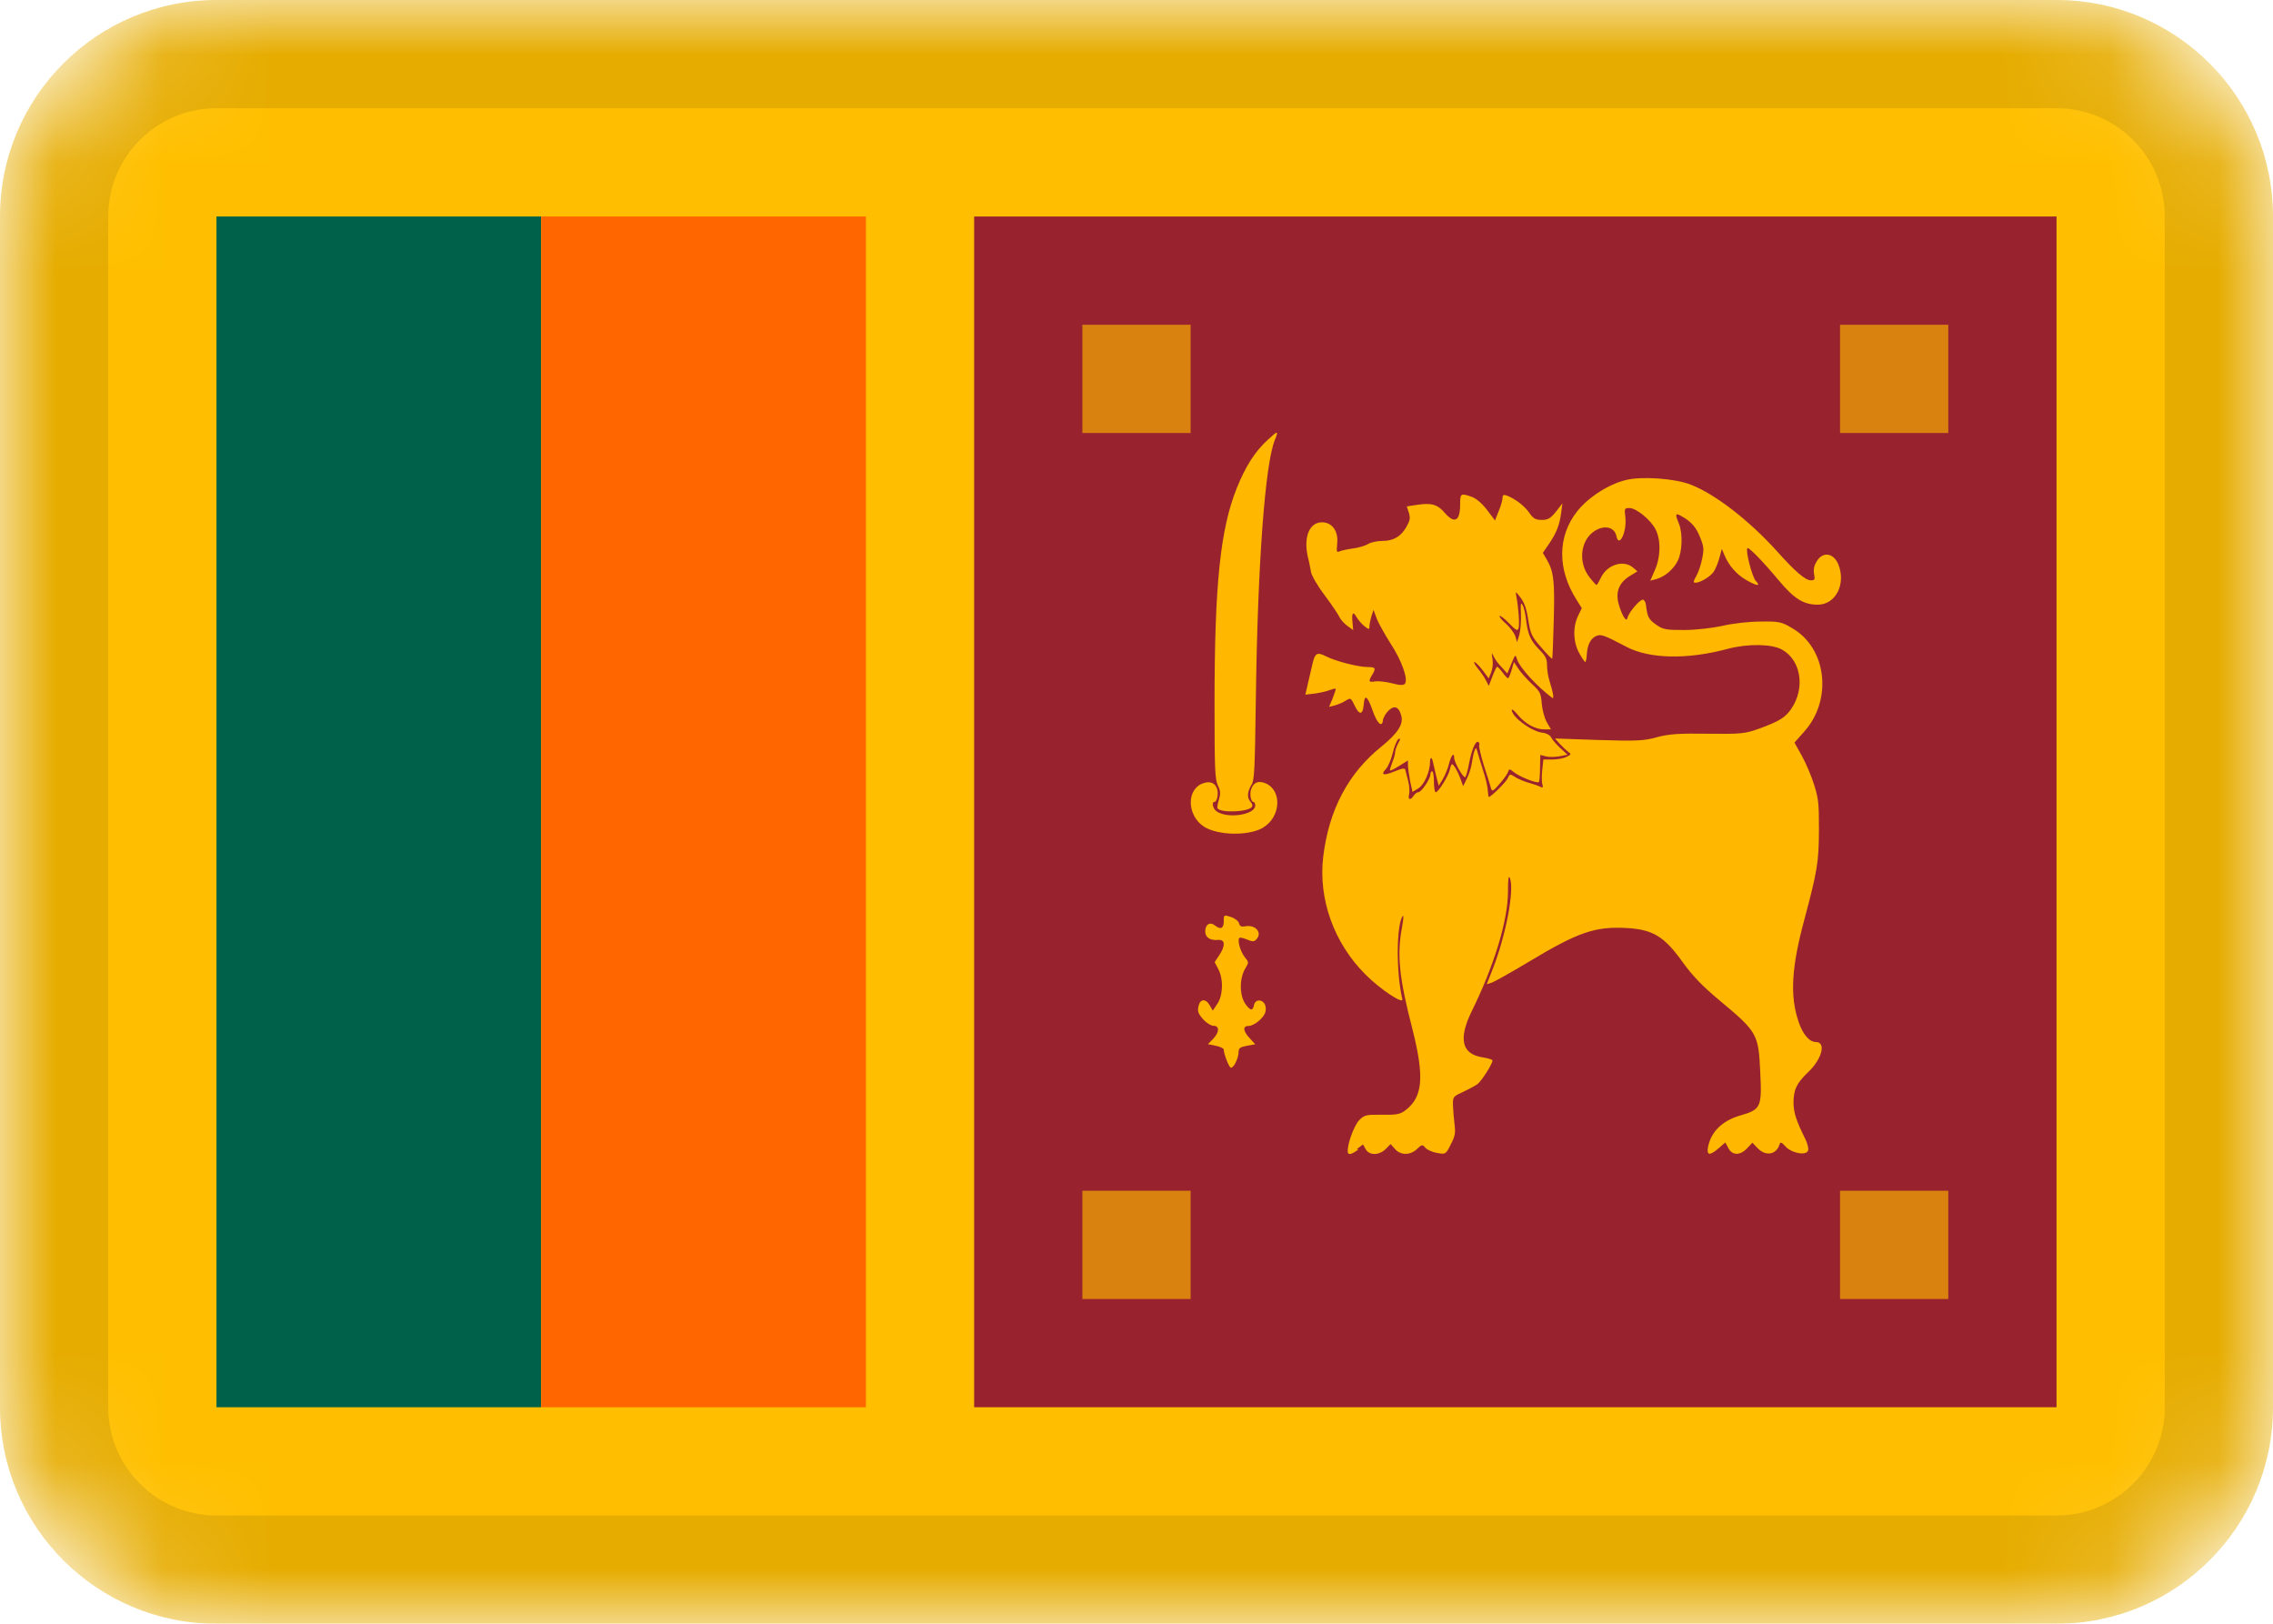 <svg width="21" height="15" viewBox="0 0 21 15" fill="none" xmlns="http://www.w3.org/2000/svg">
<g clip-path="url(#clip0_3_109)">
<mask id="mask0_3_109" style="mask-type:alpha" maskUnits="userSpaceOnUse" x="0" y="0" width="21" height="15">
<path d="M19 0H2C0.895 0 0 0.895 0 2V13C0 14.105 0.895 15 2 15H19C20.105 15 21 14.105 21 13V2C21 0.895 20.105 0 19 0Z" fill="white"/>
</mask>
<g mask="url(#mask0_3_109)">
<path d="M19 0H2C0.895 0 0 0.895 0 2V13C0 14.105 0.895 15 2 15H19C20.105 15 21 14.105 21 13V2C21 0.895 20.105 0 19 0Z" fill="#FFBF00"/>
<path fill-rule="evenodd" clip-rule="evenodd" d="M2 2H5V13H2V2Z" fill="#00614A"/>
<path fill-rule="evenodd" clip-rule="evenodd" d="M5 2H8V13H5V2Z" fill="#FF6600"/>
<path fill-rule="evenodd" clip-rule="evenodd" d="M9 2H19V13H9V2Z" fill="#98232E"/>
<path fill-rule="evenodd" clip-rule="evenodd" d="M12.535 10.616L12.593 10.572L12.617 10.616C12.65 10.676 12.741 10.674 12.801 10.616L12.848 10.569L12.888 10.614C12.938 10.674 13.032 10.674 13.092 10.614C13.136 10.572 13.142 10.571 13.17 10.604C13.186 10.622 13.235 10.644 13.278 10.651C13.356 10.665 13.358 10.664 13.403 10.573C13.443 10.497 13.448 10.467 13.439 10.393C13.433 10.343 13.426 10.265 13.424 10.218C13.422 10.132 13.422 10.131 13.516 10.088C13.566 10.064 13.626 10.032 13.649 10.016C13.686 9.99 13.789 9.829 13.789 9.796C13.789 9.788 13.749 9.776 13.699 9.768C13.504 9.738 13.471 9.598 13.599 9.338C13.806 8.916 13.931 8.503 13.932 8.24C13.932 8.123 13.937 8.083 13.949 8.11C13.995 8.213 13.912 8.65 13.786 8.965L13.736 9.092L13.784 9.077C13.81 9.067 13.967 8.98 14.131 8.881C14.581 8.611 14.736 8.557 15.028 8.573C15.272 8.587 15.376 8.65 15.548 8.891C15.64 9.018 15.728 9.109 15.888 9.243C16.232 9.529 16.246 9.553 16.262 9.889C16.279 10.229 16.272 10.249 16.077 10.305C15.912 10.353 15.807 10.455 15.78 10.598C15.766 10.675 15.797 10.678 15.88 10.606L15.94 10.554L15.968 10.606C16.004 10.676 16.08 10.676 16.143 10.606L16.19 10.556L16.238 10.606C16.314 10.686 16.415 10.668 16.443 10.566C16.448 10.548 16.463 10.554 16.493 10.588C16.548 10.652 16.689 10.68 16.705 10.628C16.711 10.61 16.699 10.563 16.68 10.524C16.598 10.36 16.572 10.281 16.57 10.192C16.57 10.068 16.597 10.008 16.704 9.906C16.834 9.783 16.874 9.626 16.776 9.626C16.716 9.626 16.654 9.553 16.616 9.436C16.536 9.201 16.551 8.936 16.67 8.496C16.79 8.046 16.804 7.966 16.805 7.666C16.805 7.423 16.802 7.381 16.76 7.248C16.735 7.168 16.683 7.046 16.646 6.98L16.579 6.86L16.666 6.762C16.933 6.468 16.879 5.986 16.556 5.802C16.459 5.744 16.434 5.739 16.262 5.742C16.158 5.742 16.002 5.76 15.912 5.782C15.82 5.802 15.666 5.82 15.56 5.82C15.392 5.82 15.364 5.816 15.3 5.77C15.232 5.722 15.22 5.7 15.207 5.59C15.205 5.566 15.193 5.544 15.181 5.54C15.158 5.53 15.051 5.65 15.037 5.706C15.029 5.732 15.022 5.73 15 5.696C14.985 5.671 14.964 5.616 14.953 5.574C14.926 5.466 14.959 5.384 15.053 5.324L15.128 5.278L15.086 5.242C14.996 5.168 14.843 5.218 14.788 5.342C14.772 5.375 14.755 5.404 14.75 5.404C14.745 5.404 14.715 5.371 14.684 5.331C14.568 5.181 14.608 4.957 14.764 4.888C14.846 4.852 14.919 4.88 14.934 4.953C14.957 5.065 15.03 4.918 15.017 4.785C15.007 4.697 15.007 4.693 15.054 4.693C15.118 4.693 15.254 4.805 15.297 4.893C15.347 4.993 15.342 5.153 15.287 5.271L15.247 5.364L15.301 5.35C15.381 5.328 15.461 5.26 15.501 5.18C15.543 5.094 15.548 4.927 15.511 4.836C15.474 4.749 15.478 4.736 15.531 4.766C15.623 4.816 15.671 4.87 15.708 4.966C15.742 5.051 15.744 5.072 15.726 5.161C15.716 5.216 15.691 5.288 15.672 5.321C15.642 5.374 15.642 5.383 15.665 5.383C15.708 5.383 15.8 5.328 15.832 5.283C15.848 5.259 15.872 5.203 15.885 5.155L15.908 5.071L15.935 5.135C15.973 5.225 16.045 5.308 16.135 5.359C16.232 5.415 16.272 5.419 16.222 5.367C16.188 5.332 16.125 5.087 16.144 5.064C16.154 5.05 16.286 5.184 16.434 5.362C16.576 5.532 16.664 5.586 16.794 5.586C16.961 5.586 17.057 5.394 16.984 5.213C16.939 5.107 16.842 5.093 16.786 5.183C16.76 5.225 16.753 5.258 16.76 5.301C16.77 5.355 16.766 5.361 16.73 5.361C16.68 5.361 16.586 5.281 16.418 5.093C16.161 4.808 15.848 4.566 15.623 4.478C15.478 4.42 15.169 4.398 15.023 4.434C14.863 4.472 14.673 4.594 14.571 4.724C14.389 4.954 14.387 5.259 14.564 5.538L14.614 5.618L14.58 5.688C14.53 5.792 14.534 5.931 14.59 6.033C14.615 6.078 14.64 6.115 14.646 6.115C14.652 6.115 14.658 6.085 14.66 6.05C14.665 5.96 14.694 5.9 14.744 5.877C14.788 5.855 14.817 5.865 15.022 5.973C15.237 6.088 15.59 6.095 15.966 5.993C16.151 5.945 16.368 5.948 16.464 6.001C16.639 6.099 16.68 6.353 16.551 6.546C16.495 6.628 16.441 6.662 16.261 6.728C16.123 6.778 16.091 6.782 15.778 6.778C15.511 6.774 15.415 6.781 15.306 6.811C15.188 6.844 15.116 6.847 14.768 6.836L14.366 6.822L14.411 6.872C14.435 6.898 14.471 6.932 14.488 6.945C14.518 6.967 14.518 6.97 14.472 6.992C14.445 7.006 14.387 7.016 14.342 7.016H14.259L14.249 7.11C14.243 7.162 14.243 7.22 14.249 7.243C14.259 7.276 14.256 7.28 14.229 7.268C14.213 7.258 14.165 7.243 14.123 7.231C14.081 7.219 14.025 7.196 13.998 7.178C13.952 7.148 13.948 7.148 13.93 7.188C13.916 7.224 13.776 7.362 13.755 7.362C13.752 7.362 13.748 7.335 13.745 7.302C13.745 7.27 13.725 7.185 13.701 7.114C13.679 7.044 13.655 6.966 13.649 6.942C13.639 6.906 13.636 6.904 13.624 6.932C13.617 6.949 13.606 6.997 13.6 7.039C13.595 7.079 13.574 7.149 13.554 7.189L13.518 7.263L13.495 7.199C13.471 7.131 13.43 7.059 13.415 7.059C13.41 7.059 13.401 7.082 13.395 7.109C13.385 7.164 13.288 7.319 13.265 7.319C13.255 7.319 13.248 7.275 13.248 7.222C13.248 7.168 13.241 7.125 13.231 7.125C13.223 7.125 13.215 7.138 13.215 7.155C13.215 7.195 13.132 7.318 13.105 7.318C13.092 7.318 13.073 7.332 13.061 7.35C13.031 7.396 13.006 7.39 13.018 7.34C13.025 7.315 13.021 7.26 13.01 7.215L12.983 7.11C12.979 7.094 12.95 7.098 12.887 7.125C12.785 7.168 12.751 7.161 12.803 7.105C12.823 7.085 12.853 7.017 12.868 6.953C12.884 6.889 12.908 6.833 12.922 6.826C12.94 6.82 12.939 6.829 12.917 6.868C12.902 6.896 12.889 6.934 12.889 6.952C12.889 6.97 12.876 7.012 12.862 7.047C12.848 7.083 12.839 7.114 12.842 7.117C12.846 7.122 12.884 7.103 12.928 7.075L13.008 7.025V7.07C13.008 7.095 13.018 7.16 13.028 7.216L13.05 7.316L13.104 7.283C13.159 7.249 13.212 7.128 13.212 7.035C13.212 6.987 13.232 6.995 13.24 7.045L13.268 7.165L13.292 7.259L13.329 7.199C13.349 7.166 13.376 7.102 13.387 7.056C13.407 6.978 13.435 6.944 13.435 7.001C13.435 7.043 13.521 7.191 13.537 7.179C13.545 7.173 13.561 7.117 13.572 7.055C13.596 6.925 13.634 6.837 13.659 6.855C13.669 6.863 13.671 6.875 13.666 6.885C13.662 6.895 13.681 6.98 13.71 7.073C13.74 7.166 13.77 7.26 13.775 7.281C13.785 7.316 13.795 7.311 13.857 7.238C13.897 7.193 13.931 7.143 13.935 7.126C13.941 7.102 13.95 7.103 13.985 7.132C14.035 7.174 14.205 7.242 14.218 7.224C14.223 7.218 14.228 7.159 14.228 7.094L14.231 6.974L14.281 6.987C14.308 6.995 14.364 6.994 14.406 6.987L14.482 6.972L14.415 6.91C14.378 6.876 14.34 6.832 14.331 6.812C14.321 6.792 14.287 6.772 14.251 6.769C14.148 6.757 13.967 6.622 13.967 6.559C13.967 6.546 13.992 6.566 14.023 6.604C14.091 6.686 14.185 6.738 14.267 6.738H14.329L14.291 6.672C14.269 6.632 14.249 6.56 14.244 6.499C14.237 6.404 14.229 6.389 14.154 6.319C14.109 6.277 14.052 6.214 14.029 6.179L13.987 6.116L13.965 6.191C13.953 6.233 13.938 6.266 13.933 6.266C13.927 6.266 13.903 6.242 13.883 6.213C13.86 6.183 13.837 6.159 13.833 6.159C13.826 6.159 13.807 6.199 13.788 6.249L13.755 6.336L13.729 6.286C13.714 6.256 13.681 6.208 13.654 6.176C13.627 6.142 13.612 6.116 13.622 6.116C13.632 6.116 13.666 6.15 13.697 6.191L13.754 6.267L13.777 6.211C13.79 6.179 13.795 6.128 13.789 6.087C13.779 6.027 13.781 6.025 13.799 6.062C13.809 6.086 13.842 6.132 13.872 6.162L13.926 6.222L13.963 6.132C14 6.042 14.001 6.042 14.017 6.094C14.04 6.166 14.202 6.344 14.34 6.446C14.36 6.462 14.352 6.406 14.313 6.281C14.303 6.248 14.293 6.188 14.293 6.148C14.293 6.088 14.281 6.061 14.223 6.003C14.141 5.919 14.115 5.86 14.099 5.725C14.093 5.67 14.079 5.609 14.067 5.59C14.05 5.56 14.047 5.577 14.052 5.678C14.054 5.748 14.047 5.832 14.036 5.868L14.016 5.932L14 5.878C13.99 5.848 13.953 5.798 13.915 5.763C13.875 5.73 13.85 5.697 13.855 5.69C13.86 5.684 13.9 5.714 13.942 5.758C14.007 5.825 14.022 5.832 14.03 5.803C14.04 5.768 14.03 5.617 14.01 5.513C14 5.459 14 5.459 14.05 5.523C14.086 5.573 14.105 5.629 14.12 5.729C14.14 5.856 14.15 5.879 14.238 5.979C14.291 6.042 14.338 6.089 14.34 6.085C14.344 6.081 14.35 5.921 14.355 5.73C14.365 5.365 14.355 5.278 14.288 5.165L14.254 5.107L14.307 5.03C14.377 4.93 14.409 4.85 14.423 4.74L14.435 4.65L14.375 4.727C14.325 4.789 14.302 4.803 14.245 4.803C14.188 4.803 14.165 4.791 14.128 4.736C14.082 4.671 14 4.609 13.922 4.578C13.892 4.568 13.882 4.572 13.882 4.598C13.882 4.618 13.867 4.672 13.847 4.72L13.812 4.808L13.738 4.71C13.692 4.65 13.638 4.604 13.598 4.59C13.495 4.554 13.49 4.557 13.49 4.66C13.49 4.813 13.44 4.842 13.35 4.74C13.283 4.66 13.226 4.644 13.097 4.663L12.997 4.678L13.017 4.738C13.031 4.788 13.027 4.808 12.995 4.865C12.943 4.957 12.875 4.997 12.771 4.997C12.723 4.997 12.663 5.01 12.637 5.027C12.612 5.042 12.549 5.061 12.497 5.067C12.445 5.074 12.39 5.087 12.374 5.094C12.35 5.106 12.347 5.096 12.354 5.022C12.367 4.908 12.308 4.825 12.214 4.825C12.094 4.825 12.039 4.968 12.086 5.157C12.096 5.193 12.106 5.251 12.112 5.284C12.119 5.319 12.172 5.412 12.24 5.501C12.304 5.587 12.364 5.676 12.374 5.699C12.384 5.722 12.417 5.759 12.447 5.781L12.502 5.821L12.495 5.744C12.487 5.658 12.501 5.644 12.535 5.704C12.548 5.727 12.579 5.762 12.605 5.784C12.645 5.816 12.652 5.817 12.652 5.788C12.652 5.768 12.66 5.728 12.67 5.694L12.69 5.634L12.72 5.716C12.738 5.761 12.796 5.864 12.848 5.946C12.95 6.101 13.012 6.276 12.98 6.316C12.967 6.333 12.932 6.331 12.86 6.312C12.803 6.298 12.733 6.29 12.704 6.295C12.644 6.305 12.641 6.295 12.677 6.235C12.715 6.172 12.709 6.162 12.634 6.162C12.547 6.162 12.332 6.106 12.249 6.062C12.169 6.022 12.149 6.032 12.126 6.132L12.083 6.317L12.06 6.417L12.147 6.407C12.195 6.4 12.257 6.387 12.284 6.375C12.312 6.365 12.337 6.359 12.34 6.362C12.343 6.366 12.33 6.406 12.313 6.45L12.279 6.53L12.334 6.516C12.364 6.508 12.409 6.488 12.434 6.472C12.478 6.444 12.481 6.446 12.516 6.519C12.558 6.609 12.592 6.606 12.599 6.509C12.607 6.411 12.632 6.426 12.679 6.557C12.722 6.683 12.769 6.727 12.777 6.653C12.78 6.629 12.803 6.588 12.83 6.563C12.883 6.513 12.923 6.529 12.945 6.607C12.97 6.687 12.917 6.771 12.765 6.895C12.455 7.143 12.277 7.483 12.225 7.915C12.179 8.305 12.323 8.709 12.612 8.999C12.75 9.139 12.97 9.284 12.956 9.229C12.898 8.991 12.9 8.539 12.96 8.462C12.97 8.45 12.966 8.497 12.953 8.566C12.905 8.824 12.926 9.029 13.05 9.51C13.16 9.946 13.146 10.132 12.988 10.254C12.938 10.294 12.904 10.3 12.768 10.298C12.62 10.296 12.604 10.3 12.556 10.35C12.51 10.4 12.451 10.56 12.451 10.634C12.451 10.674 12.484 10.669 12.551 10.618L12.535 10.616ZM11.415 9.816C11.431 9.789 11.443 9.746 11.443 9.721C11.443 9.683 11.456 9.673 11.52 9.661L11.597 9.647L11.547 9.592C11.485 9.528 11.479 9.478 11.533 9.478C11.586 9.478 11.677 9.404 11.691 9.348C11.698 9.324 11.694 9.29 11.683 9.272C11.653 9.227 11.596 9.234 11.586 9.284C11.574 9.338 11.556 9.339 11.513 9.284C11.449 9.204 11.447 9.036 11.51 8.938C11.538 8.892 11.538 8.888 11.5 8.842C11.46 8.79 11.43 8.689 11.45 8.665C11.456 8.658 11.488 8.665 11.52 8.679C11.568 8.699 11.587 8.701 11.606 8.679C11.666 8.619 11.601 8.539 11.506 8.557C11.469 8.564 11.454 8.557 11.448 8.531C11.444 8.511 11.411 8.484 11.373 8.471C11.307 8.449 11.306 8.451 11.306 8.511C11.306 8.578 11.276 8.591 11.223 8.548C11.178 8.513 11.135 8.54 11.135 8.603C11.135 8.661 11.18 8.69 11.259 8.683C11.319 8.678 11.322 8.739 11.264 8.825L11.222 8.888L11.255 8.951C11.305 9.044 11.3 9.199 11.245 9.276L11.205 9.336L11.177 9.288C11.139 9.221 11.087 9.226 11.072 9.298C11.062 9.345 11.072 9.366 11.115 9.416C11.145 9.449 11.188 9.476 11.211 9.476C11.269 9.476 11.267 9.536 11.207 9.598L11.16 9.646L11.234 9.661C11.274 9.669 11.306 9.685 11.306 9.696C11.306 9.736 11.356 9.864 11.373 9.864C11.383 9.864 11.403 9.844 11.416 9.817L11.415 9.816ZM11.668 7.646C11.834 7.549 11.848 7.302 11.692 7.236C11.627 7.21 11.586 7.226 11.562 7.283C11.542 7.328 11.555 7.409 11.582 7.409C11.59 7.409 11.597 7.423 11.597 7.441C11.597 7.527 11.344 7.566 11.241 7.496C11.205 7.471 11.191 7.408 11.221 7.408C11.241 7.408 11.258 7.342 11.247 7.296C11.231 7.234 11.183 7.212 11.115 7.236C10.96 7.29 10.965 7.532 11.122 7.636C11.252 7.719 11.536 7.724 11.67 7.646H11.668ZM11.565 7.456C11.575 7.446 11.571 7.426 11.555 7.409C11.52 7.372 11.522 7.317 11.56 7.254C11.59 7.207 11.593 7.137 11.603 6.428C11.62 5.204 11.688 4.285 11.778 4.065C11.814 3.977 11.808 3.975 11.716 4.06C11.596 4.168 11.506 4.31 11.426 4.51C11.274 4.89 11.221 5.402 11.221 6.494C11.221 7.114 11.225 7.194 11.251 7.254C11.277 7.308 11.278 7.329 11.261 7.388C11.249 7.426 11.244 7.463 11.249 7.468C11.283 7.512 11.529 7.501 11.566 7.455L11.565 7.456Z" fill="#FFB700"/>
<path fill-rule="evenodd" clip-rule="evenodd" d="M10 3H11V4H10V3ZM17 3H18V4H17V3ZM10 11H11V12H10V11ZM17 11H18V12H17V11Z" fill="#DA8210"/>
<path d="M19 0.5H2C1.172 0.5 0.5 1.172 0.5 2V13C0.5 13.828 1.172 14.5 2 14.5H19C19.828 14.5 20.5 13.828 20.5 13V2C20.5 1.172 19.828 0.5 19 0.5Z" stroke="black" stroke-opacity="0.1"/>
</g>
</g>
<defs>
<clipPath id="clip0_3_109">
<rect width="21" height="15" fill="white"/>
</clipPath>
</defs>
</svg>
